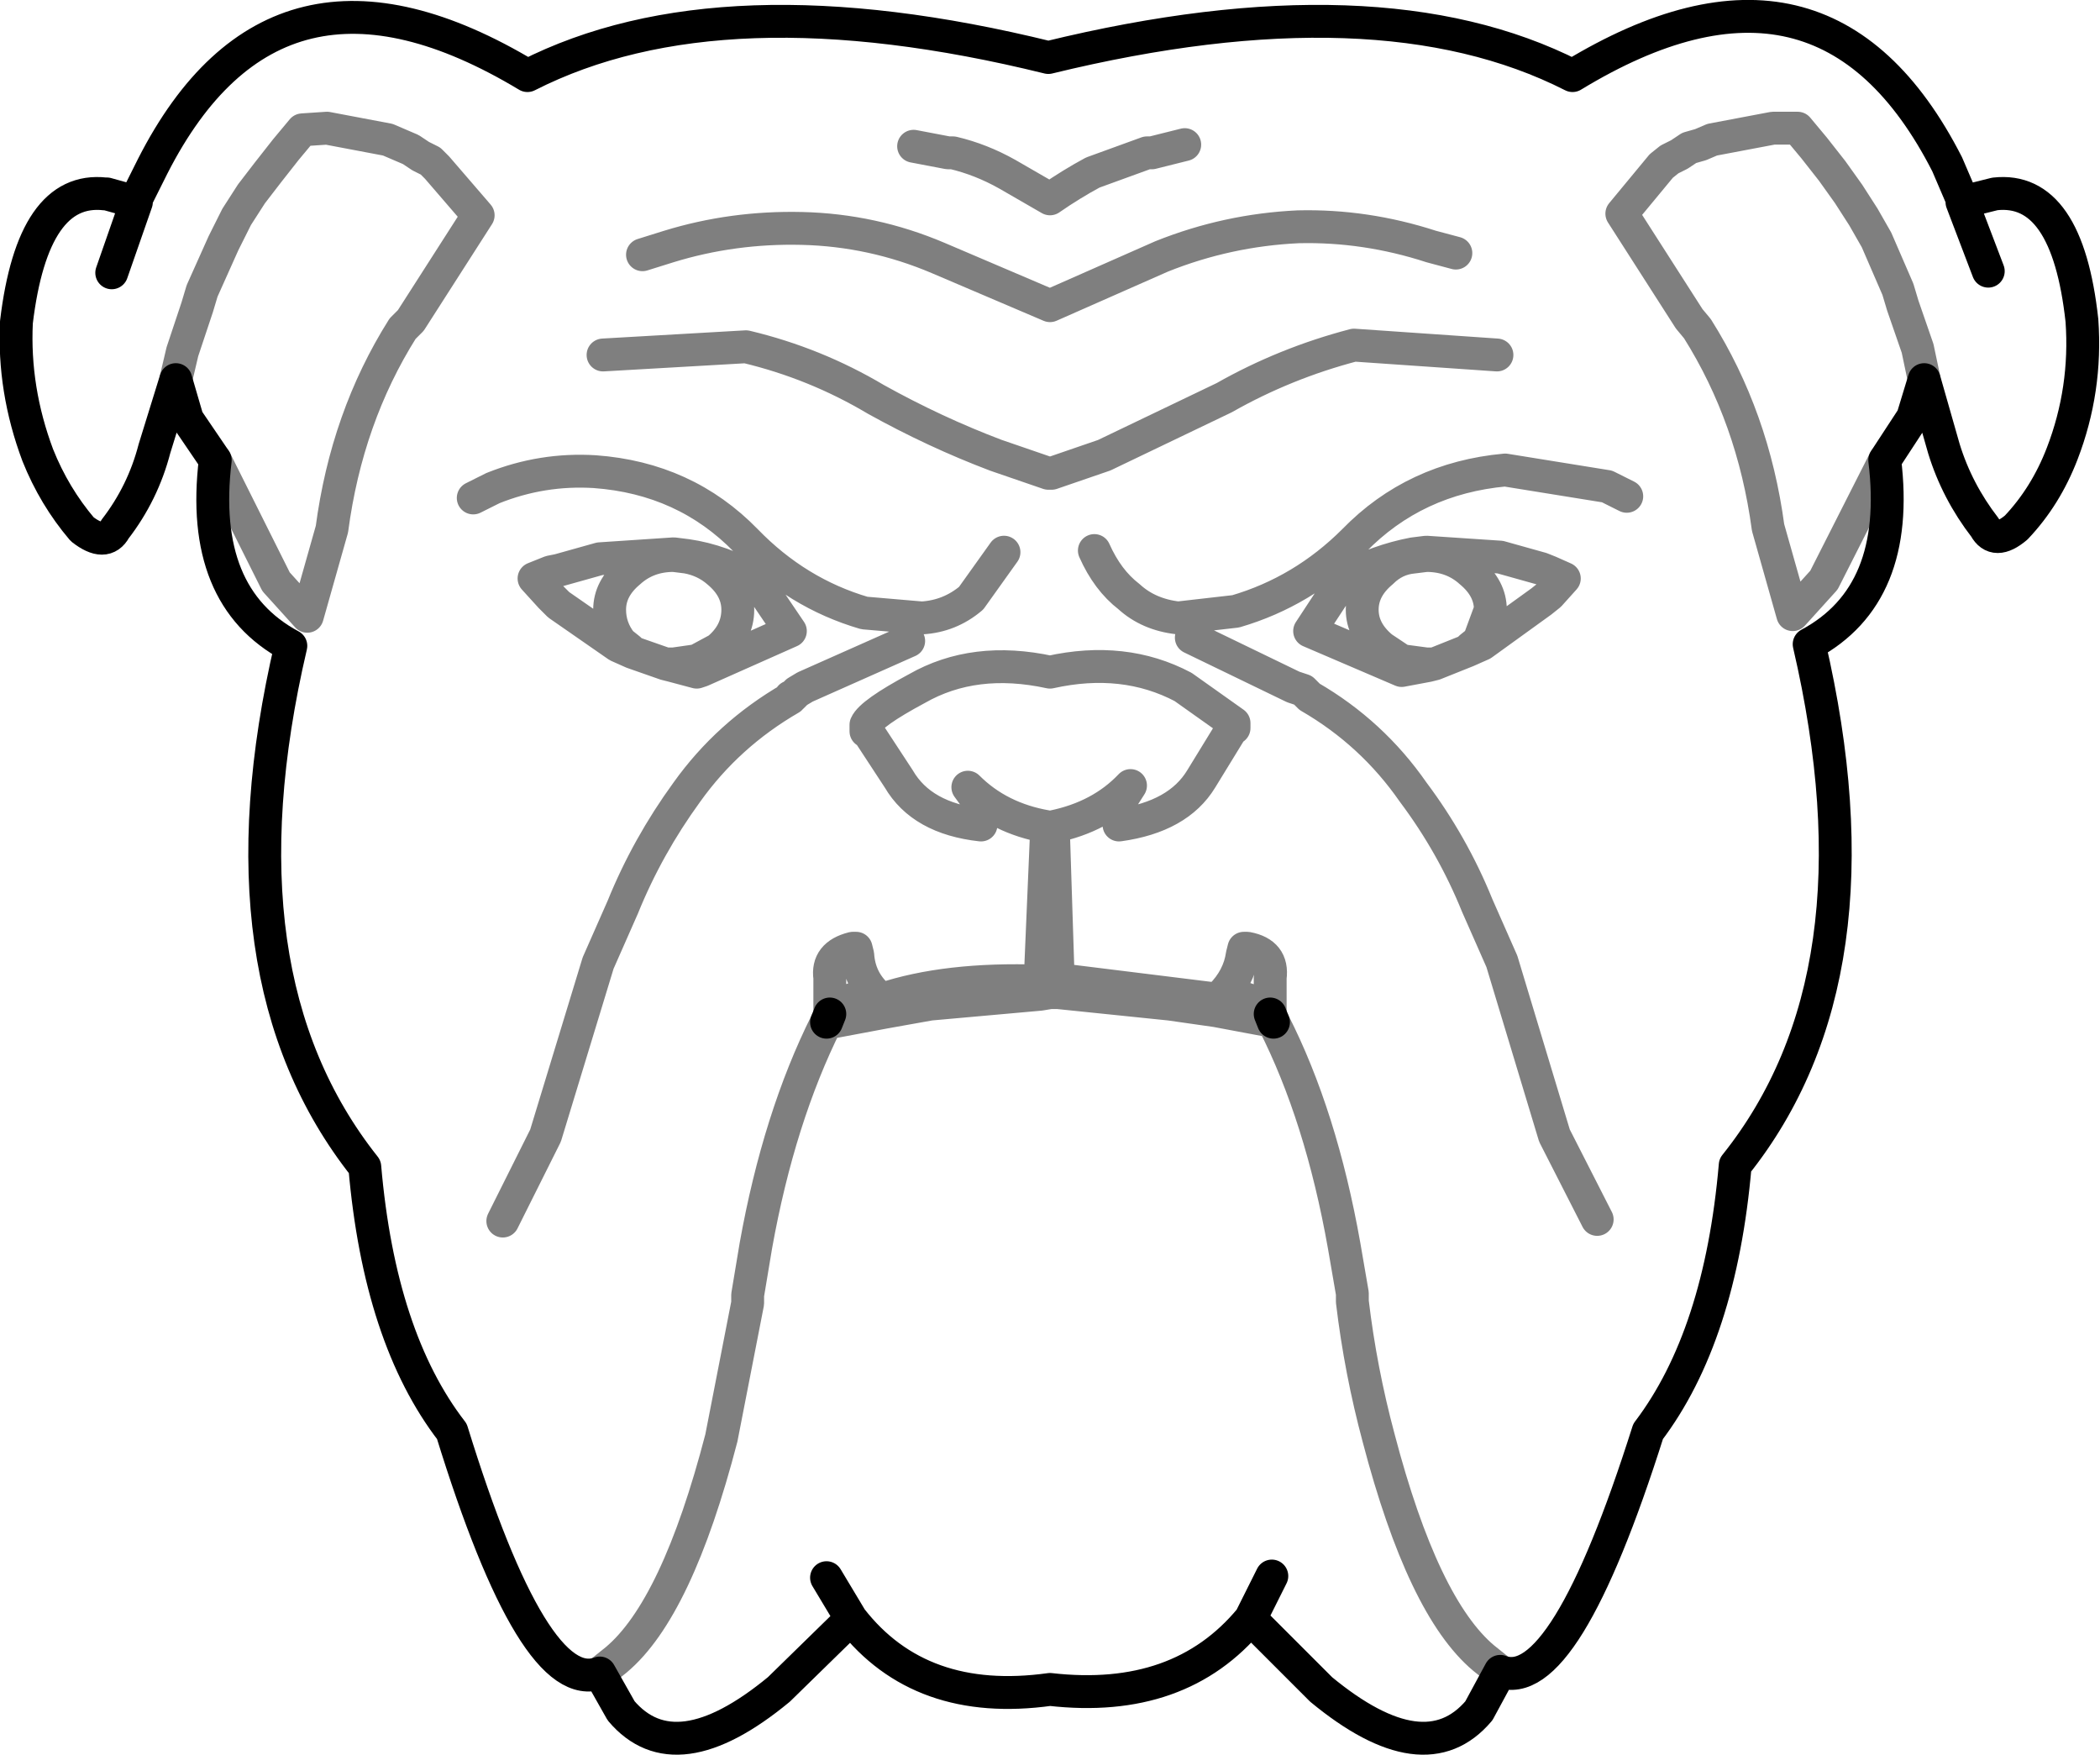 <?xml version="1.0" encoding="UTF-8" standalone="no"?>
<svg xmlns:xlink="http://www.w3.org/1999/xlink" height="53.4px" width="63.9px" xmlns="http://www.w3.org/2000/svg">
  <g transform="matrix(1.0, 0.0, 0.0, 1.0, -367.55, -137.15)">
    <path d="M374.1 151.15 Q373.6 155.3 376.4 156.8 374.05 166.85 378.65 172.65 379.1 177.85 381.3 180.7 383.8 188.8 385.8 188.05 M392.7 168.25 L392.8 168.0 M406.2 168.0 L406.3 168.25 M413.2 188.0 Q415.15 188.75 417.7 180.7 419.9 177.8 420.35 172.6 424.95 166.85 422.6 156.75 425.4 155.25 424.9 151.15 M426.1 148.7 L426.7 150.8 Q427.1 152.1 427.95 153.2 428.25 153.75 428.9 153.2 429.8 152.25 430.3 150.95 431.05 149.0 430.9 146.9 430.45 142.8 428.25 143.05 L427.25 143.3 428.05 145.4 M374.1 151.15 L373.25 149.9 372.9 148.7 372.25 150.8 Q371.9 152.15 371.05 153.25 370.75 153.8 370.05 153.25 369.2 152.25 368.7 151.0 367.95 149.0 368.05 146.95 368.55 142.8 370.75 143.05 L370.8 143.05 371.7 143.3 371.7 143.2 372.2 142.2 Q375.95 134.85 383.6 139.45 389.5 136.45 399.45 138.9 409.5 136.45 415.4 139.45 423.05 134.8 426.8 142.15 L427.25 143.2 427.25 143.3 M371.7 143.3 L370.95 145.45 M413.2 188.0 L412.55 189.2 Q410.9 191.15 407.75 188.55 L405.6 186.4 Q403.45 189.0 399.5 188.55 395.55 189.1 393.45 186.4 L391.25 188.55 Q388.1 191.15 386.45 189.2 L385.8 188.05 M393.45 186.4 L392.7 185.15 M426.1 148.7 L425.75 149.85 424.9 151.15 M405.6 186.4 L406.25 185.1" fill="none" stroke="#000000" stroke-linecap="round" stroke-linejoin="round" stroke-width="1.0"/>
    <path d="M372.9 148.7 L373.1 147.85 373.55 146.5 373.7 146.0 374.35 144.55 374.75 143.75 375.2 143.05 375.7 142.4 376.25 141.7 376.75 141.1 377.5 141.05 379.35 141.4 379.7 141.55 380.05 141.7 380.35 141.9 380.65 142.05 380.85 142.25 382.1 143.7 380.05 146.9 379.8 147.15 Q378.1 149.85 377.65 153.25 L376.9 155.9 375.95 154.85 374.1 151.15 M385.8 188.05 L386.3 187.65 Q388.15 186.1 389.5 180.9 L390.3 176.8 390.3 176.55 390.55 175.05 Q391.25 171.15 392.7 168.25 M392.8 168.0 L392.8 166.9 Q392.7 166.2 393.5 166.0 L393.6 166.0 393.65 166.2 Q393.7 166.95 394.25 167.45 L394.35 167.55 394.4 167.55 Q396.35 166.9 399.2 167.0 L399.4 162.3 Q397.95 162.05 397.0 161.1 L397.4 161.65 397.4 162.25 Q395.6 162.05 394.9 160.85 L393.95 159.4 393.9 159.4 393.9 159.2 Q394.05 158.85 395.45 158.1 397.2 157.1 399.5 157.6 401.75 157.1 403.55 158.05 L405.1 159.15 405.1 159.3 405.05 159.3 404.1 160.85 Q403.4 162.0 401.6 162.25 L401.6 161.6 401.95 161.05 Q401.05 162.0 399.6 162.3 L399.75 166.95 404.6 167.55 404.65 167.5 404.7 167.45 Q405.25 166.9 405.35 166.2 L405.4 166.0 405.5 166.0 Q406.3 166.15 406.2 166.9 L406.2 168.0 M406.3 168.25 Q407.75 171.1 408.45 175.05 L408.7 176.5 408.7 176.75 Q408.95 178.85 409.5 180.9 410.85 186.05 412.7 187.6 L413.2 188.0 M424.9 151.15 L423.05 154.8 422.1 155.85 421.35 153.2 Q420.9 149.85 419.2 147.15 L418.95 146.85 416.9 143.65 418.1 142.2 418.35 142.0 418.65 141.85 418.95 141.65 419.3 141.55 419.65 141.4 421.5 141.05 422.25 141.05 422.75 141.65 423.3 142.35 423.8 143.05 424.25 143.75 424.65 144.45 425.3 145.95 425.45 146.45 425.9 147.75 426.1 148.7 M411.85 144.85 L411.1 144.65 Q409.1 144.0 407.05 144.05 404.9 144.15 402.9 144.95 L399.5 146.45 396.1 145.0 Q394.1 144.15 391.95 144.1 389.85 144.05 387.9 144.65 L387.1 144.9 M385.9 147.95 L390.25 147.7 Q392.35 148.2 394.2 149.3 396.0 150.3 397.85 151.0 L399.45 151.55 399.55 151.55 401.15 151.0 404.8 149.25 Q406.65 148.2 408.75 147.65 L413.1 147.95 M395.35 141.6 L396.4 141.8 396.55 141.8 Q397.4 142.0 398.2 142.45 L399.5 143.2 Q400.15 142.75 400.8 142.4 L402.45 141.8 402.6 141.8 403.6 141.55 M381.95 152.3 L382.55 152.0 Q384.05 151.4 385.65 151.5 388.4 151.7 390.25 153.6 391.8 155.2 393.85 155.8 L395.6 155.95 Q396.45 155.9 397.1 155.35 L398.1 153.95 M417.05 152.25 L416.45 151.95 413.35 151.45 Q410.6 151.7 408.75 153.6 407.2 155.15 405.15 155.75 L403.4 155.95 Q402.5 155.85 401.9 155.3 401.25 154.8 400.85 153.9 M389.4 154.55 Q390.0 155.05 390.0 155.7 390.0 156.4 389.4 156.9 L388.75 157.25 388.05 157.35 387.8 157.35 388.0 157.4 388.75 157.6 388.9 157.55 391.6 156.35 390.55 154.8 Q389.5 154.2 388.45 154.05 L388.05 154.0 385.8 154.15 384.55 154.5 384.3 154.55 383.8 154.75 384.3 155.3 384.55 155.55 386.35 156.8 386.8 157.0 386.7 156.9 386.45 156.7 Q386.1 156.25 386.1 155.7 386.1 155.05 386.7 154.55 387.25 154.05 388.05 154.05 L388.45 154.1 Q389.0 154.2 389.4 154.55 M386.8 157.0 L387.8 157.35 M395.2 156.65 L392.05 158.05 391.8 158.2 391.65 158.35 391.6 158.35 391.6 158.4 Q389.7 159.5 388.45 161.25 387.25 162.9 386.5 164.75 L385.75 166.45 384.15 171.7 382.85 174.3 M406.3 168.25 L406.15 168.2 404.55 167.9 403.15 167.7 399.75 167.35 399.5 167.35 399.2 167.4 395.85 167.7 394.45 167.95 392.85 168.25 392.7 168.25 M392.8 168.0 Q393.4 167.4 394.25 167.45 M414.7 154.55 L415.15 154.75 414.7 155.25 414.45 155.45 412.65 156.75 412.2 156.95 411.2 157.35 411.0 157.4 410.2 157.55 407.4 156.35 408.45 154.75 Q409.5 154.2 410.55 154.0 L410.95 153.95 413.2 154.1 414.45 154.45 414.7 154.55 M412.2 156.95 L412.3 156.85 412.55 156.65 412.9 155.7 Q412.9 155.05 412.3 154.55 411.75 154.05 410.95 154.05 L410.55 154.1 Q410.0 154.15 409.6 154.55 409.0 155.05 409.0 155.7 409.0 156.35 409.6 156.85 L410.2 157.25 410.95 157.35 411.2 157.35 M416.15 174.25 L414.85 171.7 413.25 166.4 412.5 164.7 Q411.75 162.85 410.55 161.25 409.3 159.45 407.4 158.35 L407.35 158.3 407.2 158.15 406.9 158.05 403.8 156.55 M404.7 167.45 Q405.6 167.4 406.2 168.0" fill="none" stroke="#000000" stroke-linecap="round" stroke-linejoin="round" stroke-opacity="0.502" stroke-width="1.0"/>
  </g>
</svg>
